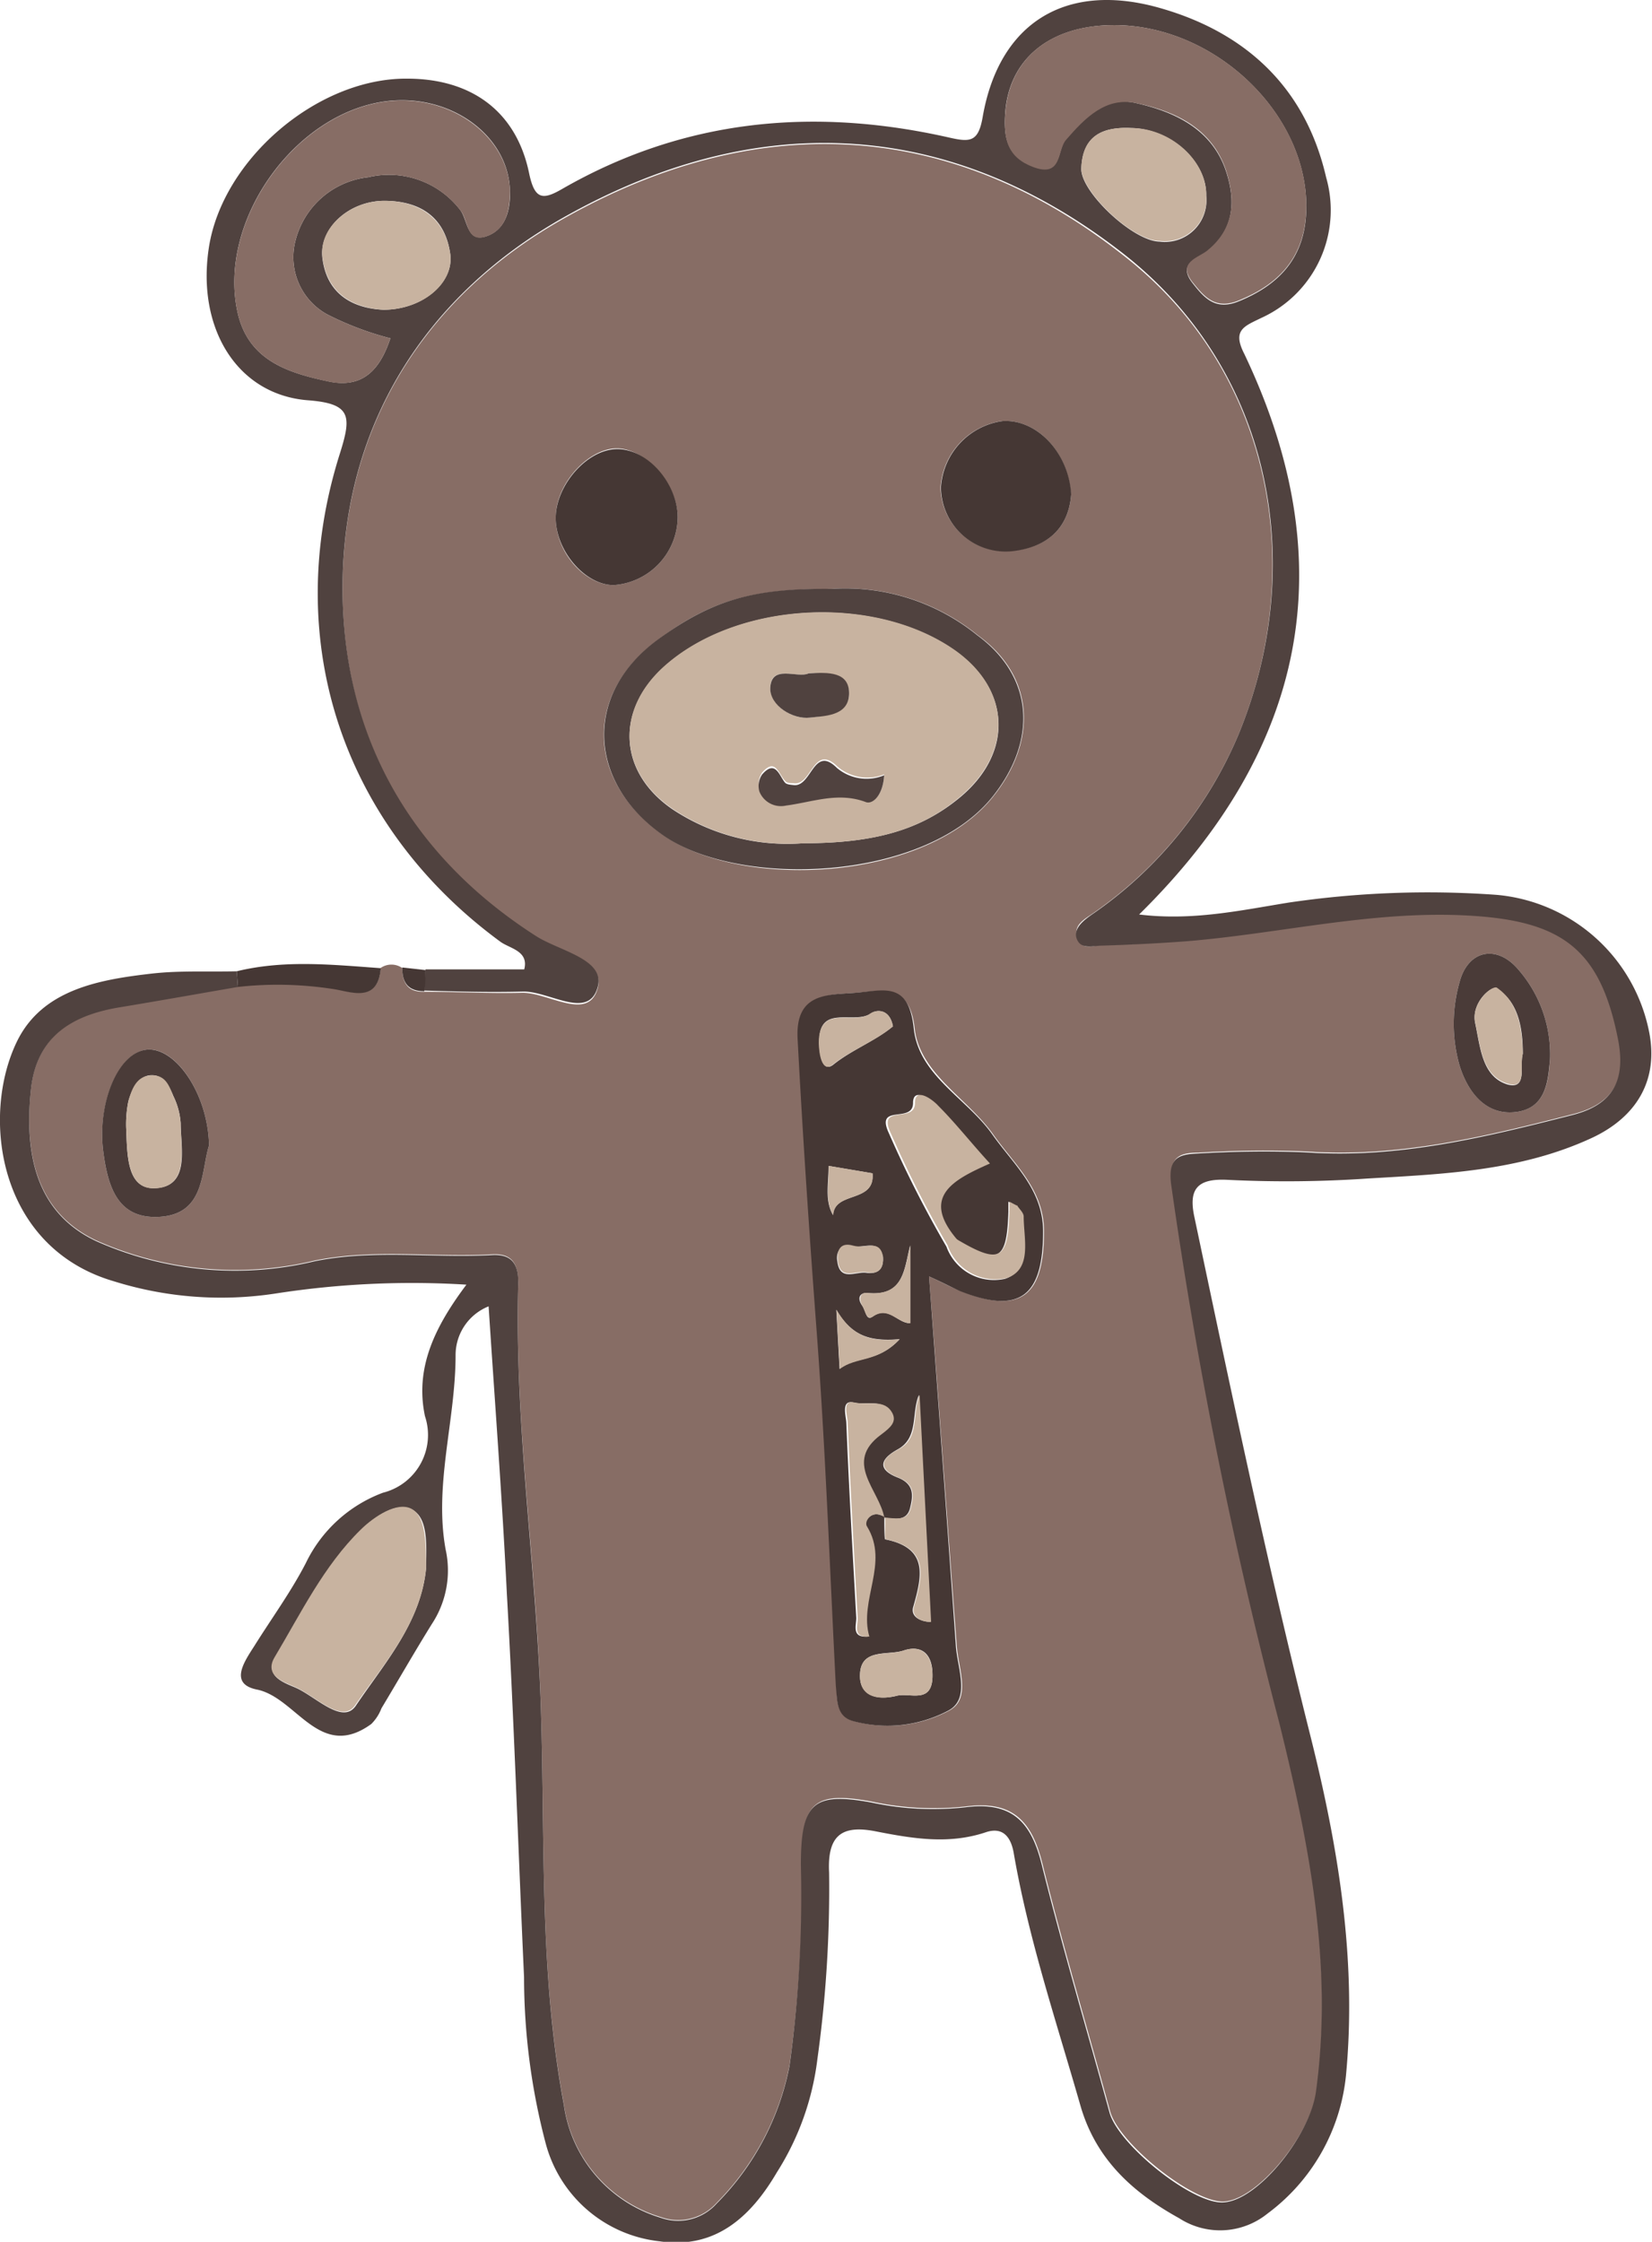 <svg xmlns="http://www.w3.org/2000/svg" viewBox="0 0 96.02 130.27">
    <g>
        <path d="M22.12,56.25a1.1,1.1,0,0,1,1.26,0c0,.87.33,1.41,1.28,1.38,1.91,0,3.82.11,5.72.06,1.52,0,3.8,1.67,4.35-.23.5-1.69-2.21-2.16-3.58-3-7.4-4.74-11.24-11.74-11.24-20.24,0-9.36,4.72-16.9,12.75-21.46,11.12-6.32,22.44-6,32.72,2.15C73.92,21.6,76,32.89,72,42.65a23.93,23.93,0,0,1-8.45,10.41c-.47.33-1.22.69-.92,1.46s.95.4,1.45.38c1.63,0,3.25-.13,4.87-.25,5.67-.45,11.23-1.9,17-1.46,5,.38,7.08,2.06,8.12,7.08.49,2.39-.23,3.86-2.63,4.47-5.09,1.3-10.17,2.55-15.51,2.17a62.25,62.25,0,0,0-6.26.07c-1.08,0-1.76.22-1.56,1.79a278,278,0,0,0,6.29,31.31c1.74,7,3.09,14.09,2.13,21.4-.35,2.6-3.5,6.43-5.46,6.45-1.8,0-6-3.35-6.54-5.22-1.31-4.79-2.73-9.56-3.93-14.37-.61-2.48-1.7-3.73-4.46-3.37a17,17,0,0,1-5.41-.27c-3.43-.64-4.15,0-4.14,3.62A72.2,72.2,0,0,1,45.89,120a15.52,15.52,0,0,1-4.23,8,3,3,0,0,1-3.26.83,8,8,0,0,1-5.63-6.58c-1.47-7.81-1.07-15.71-1.35-23.55-.28-8.06-1.52-16-1.3-24.13,0-1.1-.32-1.75-1.53-1.68-3.43.19-6.86-.34-10.3.36a19.81,19.81,0,0,1-12.7-1.17c-3.07-1.45-4.27-4.38-3.79-8.83.33-3,2.36-4.3,5.12-4.75,2.3-.38,4.6-.79,6.91-1.19a21,21,0,0,1,5.65.14C20.46,57.66,22,58.21,22.12,56.25ZM54,74.17c.88.41,1.35.66,1.84.85,3.46,1.37,4.84.34,4.84-3.46,0-2.43-1.7-3.87-2.94-5.62-1.49-2.12-4.29-3.55-4.58-6.19s-1.9-2.17-3.38-2.06-3.52,0-3.37,2.69c.29,5.5.66,11,1.07,16.49.54,7,.79,14,1.15,21.08,0,.83,0,1.78,1,2.06a7.55,7.55,0,0,0,5.54-.61c1.3-.69.53-2.45.44-3.75C55.08,88.63,54.57,81.62,54,74.17Zm-5.7-39.95c-4.57,0-7,.67-10,2.92-4.43,3.22-4.21,8.29.32,11.43s15.1,2.68,19.08-2.25c2.6-3.23,2.47-7-.86-9.4A12.18,12.18,0,0,0,48.32,34.22Zm13.94-5.49c-.14-2.47-2-4.4-4-4.26a4.16,4.16,0,0,0-3.57,3.85A3.76,3.76,0,0,0,58.84,32C60.91,31.8,62.12,30.66,62.26,28.73ZM39.39,30.06c0-1.85-1.75-3.88-3.4-4S32.32,28,32.3,30.05,34,34,35.67,34A4,4,0,0,0,39.39,30.06ZM12.15,66.56c-.06-3.05-2-5.79-3.66-5.56S5.66,64.18,6,66.9c.26,2.06.85,3.94,3.24,3.81C11.94,70.57,11.67,68.07,12.15,66.56Zm77.94-5a7.48,7.48,0,0,0-1.84-5.22c-1.26-1.49-2.94-1.13-3.42.75a8.83,8.83,0,0,0,0,4.81c.44,1.44,1.46,2.93,3.26,2.72S90,62.75,90.09,61.56Z"
              style="fill:#876d65"/>
        <path d="M13.83,57.35c-2.31.4-4.61.81-6.91,1.19C4.16,59,2.13,60.25,1.8,63.29c-.48,4.45.72,7.38,3.79,8.83a19.81,19.81,0,0,0,12.7,1.17c3.44-.7,6.87-.17,10.3-.36,1.21-.07,1.56.58,1.53,1.68-.22,8.08,1,16.07,1.3,24.13.28,7.84-.12,15.74,1.35,23.55a8,8,0,0,0,5.63,6.58,3,3,0,0,0,3.26-.83,15.52,15.52,0,0,0,4.23-8,72.2,72.2,0,0,0,.66-11.67c0-3.61.71-4.26,4.14-3.62a17,17,0,0,0,5.41.27c2.76-.36,3.85.89,4.46,3.37,1.2,4.81,2.62,9.58,3.93,14.37.52,1.87,4.74,5.25,6.54,5.22,2,0,5.11-3.85,5.46-6.45,1-7.31-.39-14.36-2.13-21.4a278,278,0,0,1-6.29-31.31c-.2-1.57.48-1.75,1.56-1.79a62.25,62.25,0,0,1,6.26-.07c5.34.38,10.42-.87,15.51-2.17,2.4-.61,3.12-2.08,2.63-4.47-1-5-3.11-6.7-8.12-7.08-5.77-.44-11.33,1-17,1.46-1.62.12-3.24.2-4.87.25-.5,0-1.2.25-1.45-.38s.45-1.13.92-1.46A23.93,23.93,0,0,0,72,42.65c4-9.76,2-21-6.58-27.81C55.1,6.71,43.78,6.37,32.66,12.69c-8,4.56-12.74,12.1-12.75,21.46,0,8.5,3.84,15.5,11.24,20.24,1.37.88,4.08,1.35,3.58,3-.55,1.9-2.83.18-4.35.23-1.9.05-3.81,0-5.72-.06,0-.41.05-.82.07-1.23h5.74c.28-1.08-.85-1.21-1.39-1.61C19.92,48,16.3,37.25,19.76,26.34c.68-2.16.66-2.89-1.86-3.08-4.12-.32-6.48-4.19-5.76-8.87.79-5.14,6.32-9.86,11.52-9.82,3.72,0,6.34,1.88,7.09,5.48.32,1.55.79,1.58,1.89.95C39.75,6.9,47.32,6.21,55.2,8c1.2.27,1.67.25,1.92-1.22C58.08,1.29,62-1.13,67.54.5c4.91,1.43,8.35,4.62,9.54,9.81a6.88,6.88,0,0,1-3.76,8.16c-1,.49-1.71.7-1,2.09,5.82,12.2,3.62,23-6.11,32.58,3.09.38,5.9-.24,8.68-.69A55.43,55.43,0,0,1,87,52a9.93,9.93,0,0,1,8.86,8c.54,2.78-.74,4.91-3.33,6.12-4.16,1.93-8.6,2.1-13,2.36a69.43,69.43,0,0,1-8.16.08c-1.81-.1-2.29.56-1.95,2.15,2.11,10,4.22,20.09,6.72,30.06,1.63,6.48,2.74,13.08,2.09,19.86a11.41,11.41,0,0,1-4.56,8,4.38,4.38,0,0,1-5.13.27c-2.64-1.46-4.83-3.38-5.74-6.54-1.39-4.86-3-9.63-3.87-14.63-.16-1-.65-1.59-1.63-1.26-2.18.73-4.29.36-6.44-.06-1.93-.37-2.78.24-2.67,2.4a71.58,71.58,0,0,1-.68,10.84,15.83,15.83,0,0,1-2.36,6.59c-1.53,2.61-3.6,4.47-6.81,4a7.71,7.71,0,0,1-6.62-5.68,37.94,37.94,0,0,1-1.26-9.66c-.34-7.43-.58-14.87-1-22.3-.27-5.51-.69-11-1.06-16.69a3.05,3.05,0,0,0-1.92,2.84c0,3.78-1.26,7.52-.58,11.28a5.65,5.65,0,0,1-.8,4.34c-1,1.61-1.95,3.27-2.93,4.9a2.56,2.56,0,0,1-.59.91c-3,2.18-4.34-1.53-6.64-2-1.64-.33-.75-1.61-.16-2.53,1-1.6,2.14-3.16,3-4.83a8.12,8.12,0,0,1,4.48-4.08,3.46,3.46,0,0,0,2.44-4.45c-.6-2.84.61-5.24,2.41-7.64a51.54,51.54,0,0,0-11.06.51,20.9,20.9,0,0,1-9.41-.7C-.14,72.49-1.13,64.83,1,60.49c1.48-3,4.78-3.57,7.86-3.92,1.62-.18,3.27-.09,4.9-.13ZM64.77,1.46c-3.78,0-6.17,2-6.35,5.2-.08,1.39.14,2.44,1.64,3,1.7.63,1.37-1,1.9-1.58C63.06,6.8,64.28,5.55,66.07,6c2.25.51,4.37,1.53,5.18,3.92.56,1.67.54,3.38-1.08,4.69-.51.42-1.76.67-.87,1.82.68.87,1.33,1.64,2.7,1.08,2.31-.94,3.75-2.47,3.91-5C76.26,6.87,70.77,1.47,64.77,1.46ZM22.69,19.66A17.88,17.88,0,0,1,19,18.26,3.79,3.79,0,0,1,17.17,14,4.92,4.92,0,0,1,21.4,10.3a5.22,5.22,0,0,1,5.34,1.89c.45.57.38,1.9,1.49,1.55s1.45-1.45,1.41-2.67c-.1-3.23-3.5-5.68-7.25-5.18-5.32.72-9.75,7-8.58,12.27.62,2.77,2.9,3.5,5.27,4C21.09,22.6,22.09,21.47,22.69,19.66Zm2.08,71.42c0-1.22.14-2.81-.78-3.34s-2.26.42-3,1.19c-2.14,2.11-3.46,4.85-5,7.41-.64,1.08.58,1.46,1.19,1.73,1.15.5,2.73,2.18,3.5,1.05C22.33,96.66,24.48,94.29,24.77,91.08ZM22.28,18c2.3,0,4.12-1.59,3.89-3.24-.3-2.14-1.74-3.08-3.81-3.09S18.53,13.26,18.74,15C19,17.12,20.54,17.92,22.28,18ZM65.75,7.44c-1.67-.08-2.83.45-2.9,2.35-.06,1.34,3,4.23,4.55,4.25a2.42,2.42,0,0,0,2.71-2.66C70.15,9.34,68,7.48,65.75,7.44Z"
              style="fill:#50423f"/>
        <path d="M13.83,57.35l-.07-.91c2.78-.68,5.57-.38,8.37-.18-.15,2-1.67,1.4-2.65,1.23A21,21,0,0,0,13.83,57.35Z"
              style="fill:#453734"/>
        <path d="M24.73,56.37c0,.41,0,.82-.07,1.23-.95,0-1.29-.51-1.28-1.38Z" style="fill:#453734"/>
        <path d="M54,74.17c.55,7.45,1.06,14.46,1.56,21.48.09,1.3.86,3.06-.44,3.75a7.55,7.55,0,0,1-5.54.61c-1-.28-.91-1.23-1-2.06-.36-7-.61-14.06-1.15-21.08-.41-5.49-.78-11-1.07-16.49-.15-2.72,1.75-2.56,3.37-2.69s3.09-.7,3.38,2.06,3.09,4.07,4.58,6.19c1.24,1.75,2.94,3.19,2.94,5.62,0,3.8-1.38,4.83-4.84,3.46C55.37,74.83,54.9,74.58,54,74.17Zm5.09-4.09-.48-.25,0,.6c-.09,2.85-.57,3.1-3.08,1.61-2.15-2.51-.22-3.49,1.9-4.43-1.06-1.21-2-2.31-3-3.35-.38-.4-1.36-1.1-1.36-.17,0,1.23-2.23,0-1.4,1.77a64.47,64.47,0,0,0,3.34,6.58,2.94,2.94,0,0,0,3.41,1.87c1.49-.5,1-2.27,1-3.58C59.5,70.51,59.25,70.3,59.11,70.08ZM51.4,88.15c0,.45,0,1.28.05,1.3,2.55.51,2.13,2.16,1.63,3.93-.14.47.25.83,1,.87q-.33-6.61-.67-13.19c-.45,1.08,0,2.48-1.23,3.16s-1,1.25,0,1.64.88,1.09.72,1.76c-.2.85-1,.61-1.58.57-.29-1.62-2.4-3.22-.17-4.84.52-.39.9-.72.64-1.23-.45-.86-1.47-.45-2.19-.62s-.43.77-.41,1.15c.15,3.79.37,7.58.58,11.37,0,.46-.28,1.16.68,1.08-.62-2.12,1.17-4.26-.13-6.39C50.19,88.44,50.66,87.66,51.4,88.15Zm.68,10.4c.79-.23,2.14.54,2.12-1.23,0-1.21-.63-1.76-1.68-1.41-.89.3-2.44-.14-2.53,1.32C49.9,98.5,50.9,98.83,52.08,98.55ZM51.9,59.64c-.18-1-.92-1-1.28-.75-1,.68-3.07-.61-3,1.72,0,.59.17,1.76.81,1.26C49.51,61,50.88,60.49,51.9,59.64Zm1,12.73c-.35,1.4-.37,3-2.51,2.76-.48,0-.54.36-.29.72s.24.93.63.65c.91-.66,1.43.4,2.17.39Zm-4.74-4.62c0,1.11-.23,2,.26,2.86.08-1.42,2.45-.67,2.29-2.43Zm4.12,10.07c-1.7.14-2.77-.17-3.67-1.71l.19,3.44C49.78,78.77,51,79.2,52.29,77.82Zm-1-4.89c-.24-.93-1.14-.36-1.73-.52s-1,.26-.88.89c.15,1.19,1.08.57,1.68.66S51.42,73.81,51.31,72.93Z"
              style="fill:#453734"/>
        <path d="M48.32,34.22a12.18,12.18,0,0,1,8.49,2.7c3.33,2.45,3.46,6.17.86,9.4-4,4.93-14.68,5.29-19.08,2.25s-4.75-8.21-.32-11.43C41.36,34.89,43.75,34.17,48.32,34.22ZM46.68,49c4.18,0,6.85-.79,9.1-2.65,3.14-2.59,3-6.32-.39-8.62-4.69-3.21-12.58-2.75-16.77,1-2.86,2.55-2.69,6.14.47,8.3A12.07,12.07,0,0,0,46.68,49Z"
              style="fill:#50423f"/>
        <path d="M62.26,28.73c-.14,1.93-1.35,3.07-3.42,3.3a3.76,3.76,0,0,1-4.15-3.71,4.16,4.16,0,0,1,3.57-3.85C60.22,24.33,62.12,26.26,62.26,28.73Z"
              style="fill:#453734"/>
        <path d="M39.39,30.06A4,4,0,0,1,35.67,34c-1.67,0-3.38-2-3.37-3.92S34.21,26,36,26.1,39.39,28.21,39.39,30.06Z"
              style="fill:#453734"/>
        <path d="M12.15,66.56c-.48,1.51-.21,4-2.9,4.15C6.86,70.84,6.27,69,6,66.9c-.35-2.72.81-5.68,2.48-5.9S12.09,63.51,12.15,66.56ZM7.33,65.49c.07,1.56,0,3.66,1.72,3.55,2-.11,1.46-2.3,1.45-3.78a4.22,4.22,0,0,0-.42-1.56c-.24-.58-.56-1.25-1.3-1.22S7.65,63.31,7.46,64A6.76,6.76,0,0,0,7.33,65.49Z"
              style="fill:#4a3b38"/>
        <path d="M90.09,61.56c-.11,1.19-.19,2.85-2,3.06s-2.82-1.28-3.26-2.72a8.83,8.83,0,0,1,0-4.81c.48-1.88,2.16-2.24,3.42-.75A7.48,7.48,0,0,1,90.09,61.56Zm-1.58-.33c0-1.46-.24-3-1.51-3.79-.3-.2-1.5.82-1.26,2,.3,1.39.39,3.13,1.89,3.58C88.8,63.33,88.31,61.91,88.51,61.23Z"
              style="fill:#4a3b38"/>
        <path d="M64.77,1.46c6,0,11.49,5.41,11.14,11-.16,2.54-1.6,4.07-3.91,5-1.37.56-2-.21-2.7-1.08-.89-1.15.36-1.4.87-1.82,1.62-1.31,1.64-3,1.08-4.69C70.44,7.48,68.32,6.46,66.07,6c-1.79-.4-3,.85-4.11,2.13-.53.61-.2,2.21-1.9,1.58-1.5-.56-1.72-1.61-1.64-3C58.6,3.43,61,1.45,64.77,1.46Z"
              style="fill:#876d65"/>
        <path d="M22.69,19.66c-.6,1.81-1.6,2.94-3.61,2.51-2.37-.51-4.65-1.24-5.27-4-1.17-5.25,3.26-11.55,8.58-12.27,3.75-.5,7.15,2,7.25,5.18,0,1.22-.26,2.3-1.41,2.67s-1-1-1.49-1.55A5.22,5.22,0,0,0,21.4,10.3,4.92,4.92,0,0,0,17.17,14,3.79,3.79,0,0,0,19,18.26,17.88,17.88,0,0,0,22.69,19.66Z"
              style="fill:#876d65"/>
        <path d="M24.77,91.08c-.29,3.21-2.44,5.58-4.12,8-.77,1.13-2.35-.55-3.5-1.05-.61-.27-1.83-.65-1.19-1.73,1.53-2.56,2.85-5.3,5-7.41.78-.77,2.17-1.69,3-1.19S24.75,89.86,24.77,91.08Z"
              style="fill:#c8b3a0"/>
        <path d="M22.28,18c-1.74-.11-3.28-.91-3.54-3.08-.21-1.69,1.61-3.26,3.62-3.25s3.51,1,3.81,3.09C26.4,16.44,24.58,18,22.28,18Z"
              style="fill:#c8b3a0"/>
        <path d="M65.75,7.44c2.29,0,4.4,1.9,4.36,3.94A2.42,2.42,0,0,1,67.4,14c-1.58,0-4.61-2.91-4.55-4.25C62.92,7.89,64.08,7.36,65.75,7.44Z"
              style="fill:#c8b3a0"/>
        <path d="M55.12,72.44a64.47,64.47,0,0,1-3.34-6.58c-.83-1.74,1.41-.54,1.4-1.77,0-.93,1-.23,1.36.17,1,1,1.89,2.14,3,3.35-2.12.94-4.05,1.92-1.9,4.43Z"
              style="fill:#c8b3a0"/>
        <path d="M51.4,88.15c-.74-.49-1.21.29-1,.56,1.3,2.13-.49,4.27.13,6.39-1,.08-.66-.62-.68-1.08-.21-3.79-.43-7.58-.58-11.37,0-.38-.38-1.33.41-1.15s1.74-.24,2.19.62c.26.51-.12.84-.64,1.23-2.23,1.62-.12,3.22.17,4.84Z"
              style="fill:#c8b3a0"/>
        <path d="M51.36,88.19c.62,0,1.38.28,1.58-.57.16-.67.27-1.38-.72-1.76s-1.25-1,0-1.64.78-2.08,1.23-3.16q.33,6.59.67,13.19c-.74,0-1.13-.4-1-.87.5-1.77.92-3.42-1.63-3.93-.1,0,0-.85-.05-1.3Z"
              style="fill:#c8b3a0"/>
        <path d="M52.08,98.55c-1.18.28-2.18,0-2.09-1.32.09-1.46,1.64-1,2.53-1.32,1-.35,1.66.2,1.68,1.41C54.22,99.09,52.87,98.32,52.08,98.55Z"
              style="fill:#c8b3a0"/>
        <path d="M51.9,59.64c-1,.85-2.39,1.35-3.5,2.23-.64.5-.8-.67-.81-1.26,0-2.33,2.06-1,3-1.72C51,58.63,51.72,58.65,51.9,59.64Z"
              style="fill:#c8b3a0"/>
        <path d="M55.59,72c2.51,1.49,3,1.24,3.08-1.61l.44-.35c.14.22.39.43.39.65,0,1.31.52,3.08-1,3.58a2.94,2.94,0,0,1-3.41-1.87Z"
              style="fill:#c8b3a0"/>
        <path d="M52.91,72.37v4.52c-.74,0-1.26-1-2.17-.39-.39.28-.46-.39-.63-.65s-.19-.77.29-.72C52.54,75.34,52.56,73.77,52.91,72.37Z"
              style="fill:#c8b3a0"/>
        <path d="M48.17,67.75l2.55.43c.16,1.76-2.21,1-2.29,2.43C47.94,69.76,48.19,68.86,48.17,67.75Z"
              style="fill:#c8b3a0"/>
        <path d="M52.29,77.82c-1.29,1.38-2.51,1-3.48,1.73l-.19-3.44C49.52,77.65,50.59,78,52.29,77.82Z"
              style="fill:#c8b3a0"/>
        <path d="M51.31,72.93c.11.88-.33,1.13-.93,1s-1.53.53-1.68-.66c-.08-.63.15-1.1.88-.89S51.07,72,51.31,72.93Z"
              style="fill:#c8b3a0"/>
        <path d="M58.67,70.43l0-.6.48.25Z" style="fill:#c8b3a0"/>
        <path d="M46.68,49a12.07,12.07,0,0,1-7.59-2c-3.16-2.16-3.33-5.75-.47-8.3,4.19-3.73,12.08-4.19,16.77-1,3.37,2.3,3.53,6,.39,8.62C53.53,48.22,50.86,49,46.68,49Zm4.71-4a2.67,2.67,0,0,1-2.75-.49c-1.37-1.31-1.46,1.19-2.52,1-.17,0-.39,0-.49-.14-.38-.38-.55-1.37-1.33-.48a1.17,1.17,0,0,0-.16,1,1.35,1.35,0,0,0,1.55.84c1.54-.17,3-.81,4.64-.2C50.72,46.75,51.32,46.23,51.39,45.05ZM47,39.13c-.68.31-2.2-.56-2.23.85,0,1,1.29,1.84,2.31,1.72.78-.1,2.26-.2,2.27-1.37S48.17,39.06,47,39.13Z"
              style="fill:#c8b3a0"/>
        <path d="M7.33,65.49A6.76,6.76,0,0,1,7.46,64c.19-.68.45-1.47,1.32-1.51s1.06.64,1.3,1.22a4.22,4.22,0,0,1,.42,1.56c0,1.48.51,3.67-1.45,3.78C7.35,69.15,7.4,67.05,7.33,65.49Z"
              style="fill:#c8b3a0"/>
        <path d="M88.51,61.23c-.2.68.29,2.1-.88,1.74-1.5-.45-1.59-2.19-1.89-3.58-.24-1.13,1-2.15,1.26-2C88.27,58.27,88.47,59.77,88.51,61.23Z"
              style="fill:#c8b3a0"/>
        <path d="M51.39,45.05c-.07,1.18-.67,1.7-1.06,1.56-1.61-.61-3.1,0-4.64.2A1.35,1.35,0,0,1,44.14,46a1.17,1.17,0,0,1,.16-1c.78-.89,1,.1,1.33.48.1.11.32.12.49.14,1.06.14,1.15-2.36,2.52-1A2.67,2.67,0,0,0,51.39,45.05Z"
              style="fill:#50423f"/>
        <path d="M47,39.13c1.14-.07,2.38-.11,2.35,1.2s-1.49,1.27-2.27,1.37c-1,.12-2.34-.7-2.31-1.72C44.83,38.57,46.35,39.44,47,39.13Z"
              style="fill:#50423f"/>
    </g>
</svg>